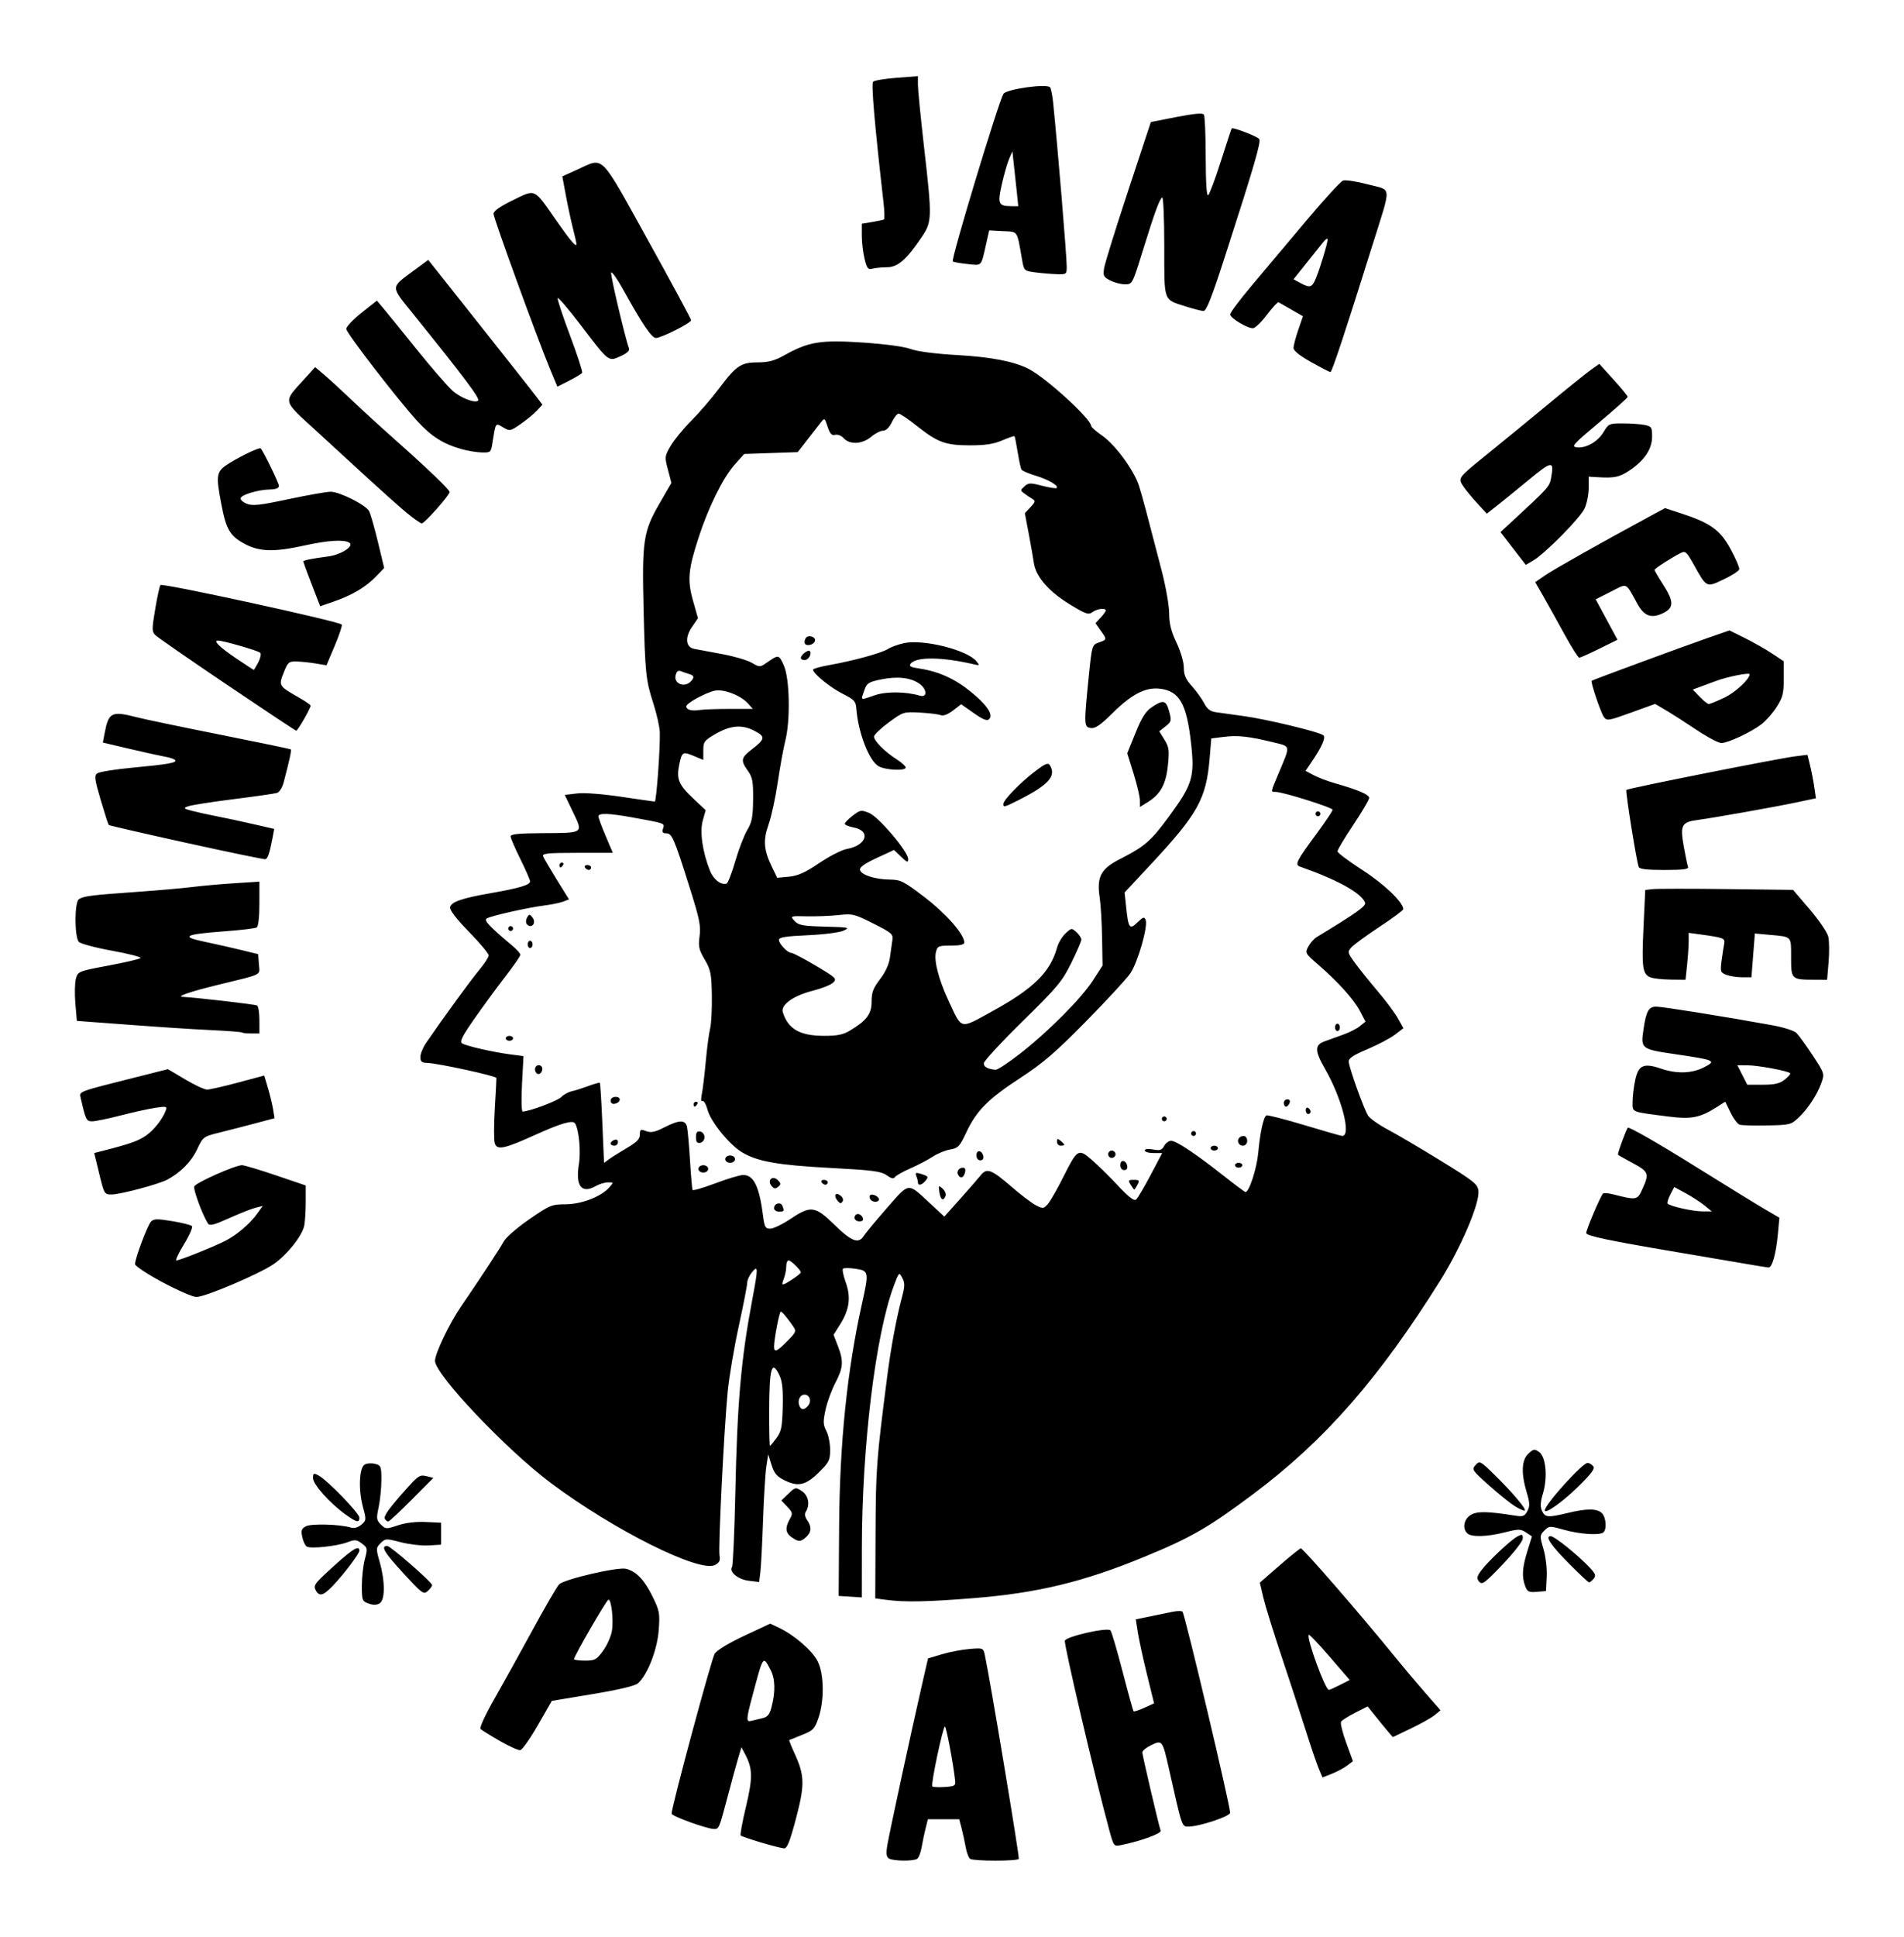 <?xml version="1.0" encoding="UTF-8" standalone="no"?>
<!-- Created with Inkscape (http://www.inkscape.org/) -->

<svg
   width="190.302mm"
   height="193.48mm"
   viewBox="0 0 190.302 193.48"
   version="1.1"
   id="svg5"
   xmlns="http://www.w3.org/2000/svg"
   xmlns:svg="http://www.w3.org/2000/svg">
  <defs
     id="defs2" />
  <g
     id="layer2"
     transform="translate(-9.223,-59.065)">
    <path
       style="display:inline;fill:#000000;stroke-width:0.244"
       d="m 98.07,244.722 c -0.252,-0.159 -0.296,-0.49 -0.17,-1.275 0.177,-1.108 2.373,-11.276 3.451,-15.981 l 0.625,-2.73 1.386,-0.416 c 0.762,-0.229 2.005,-0.466 2.762,-0.528 1.351,-0.11 1.379,-0.099 1.529,0.586 0.505,2.315 3.49,20.229 3.397,20.381 -0.146,0.237 -4.508,0.235 -4.864,-0.002 -0.148,-0.099 -0.347,-0.618 -0.441,-1.154 -0.095,-0.536 -0.279,-1.386 -0.41,-1.889 l -0.238,-0.914 h -1.566 -1.566 l -0.23,0.914 c -0.127,0.503 -0.305,1.353 -0.397,1.889 -0.092,0.536 -0.294,1.055 -0.45,1.154 -0.394,0.25 -2.405,0.225 -2.816,-0.036 z m 6.611,-7.822 c -0.182,-1.671 -0.88,-5.363 -1.013,-5.363 -0.202,0 -1.43,5.819 -1.263,5.986 0.072,0.072 0.628,0.098 1.237,0.058 1.019,-0.067 1.101,-0.12 1.04,-0.682 z m -19.39,6.225 c -1.048,-0.312 -1.964,-0.627 -2.036,-0.699 -0.072,-0.072 0.163,-1.363 0.523,-2.868 0.688,-2.878 0.677,-3.807 -0.06,-5.209 l -0.389,-0.74 -0.33,1.097 c -0.181,0.603 -0.66,2.35 -1.064,3.882 -0.828,3.141 -0.848,3.188 -1.343,3.188 -0.688,0 -4.243,-1.285 -4.243,-1.534 0,-0.685 3.991,-15.487 4.309,-15.984 0.219,-0.341 1.421,-1.068 2.958,-1.787 l 2.589,-1.212 0.861,0.407 c 1.561,0.738 3.38,2.319 3.897,3.387 0.627,1.296 0.656,3.893 0.062,5.626 -0.378,1.104 -0.526,1.258 -1.635,1.697 -0.67,0.266 -1.248,0.498 -1.283,0.516 -0.035,0.018 0.211,0.634 0.548,1.37 0.997,2.177 1.014,3.109 0.121,6.484 -0.605,2.287 -0.88,2.976 -1.184,2.963 -0.217,-0.009 -1.252,-0.272 -2.3,-0.584 z m 0.129,-12.421 c 0.51,-0.113 0.717,-0.355 0.904,-1.059 0.424,-1.597 0.386,-2.897 -0.111,-3.821 -0.743,-1.38 -0.687,-1.466 -1.821,2.783 -0.599,2.244 -0.605,2.508 -0.06,2.36 0.235,-0.064 0.724,-0.182 1.088,-0.263 z m 34.635,11.034 c -1.411,-5.208 -4.519,-18.468 -4.401,-18.777 0.166,-0.432 4.258,-1.353 4.559,-1.027 0.11,0.119 0.653,1.964 1.207,4.1 0.554,2.135 1.05,3.926 1.104,3.98 0.054,0.054 0.536,-0.103 1.072,-0.348 l 0.975,-0.445 -0.708,-2.877 c -0.389,-1.582 -0.801,-3.471 -0.915,-4.196 l -0.207,-1.319 1.363,-0.274 c 0.75,-0.151 1.775,-0.363 2.279,-0.471 0.504,-0.108 0.969,-0.111 1.034,-0.006 0.291,0.471 4.754,19.316 4.754,20.075 0,0.358 -3.082,1.38 -4.156,1.379 -0.677,-7.3e-4 -0.628,0.143 -1.947,-5.729 -0.652,-2.902 -0.675,-2.934 -1.781,-2.407 -0.49,0.234 -0.891,0.561 -0.891,0.728 0,0.274 1.602,7.117 1.833,7.827 0.09,0.278 -2.03,1.046 -3.949,1.43 -0.74,0.148 -0.74,0.148 -1.226,-1.643 z m 20.968,-6.009 c -0.208,-0.496 -0.811,-2.273 -1.341,-3.949 -0.53,-1.676 -1.615,-4.993 -2.411,-7.372 -0.796,-2.379 -1.6,-4.982 -1.788,-5.785 l -0.341,-1.46 1.967,-1.711 c 1.082,-0.941 2.04,-1.711 2.128,-1.711 0.243,0 6.053,6.697 9.543,10.998 0.72,0.887 2.009,2.416 2.865,3.396 l 1.556,1.783 -0.581,0.478 c -0.32,0.263 -1.393,0.866 -2.384,1.34 l -1.803,0.862 -0.513,-0.601 c -0.282,-0.331 -0.848,-1.021 -1.257,-1.535 l -0.744,-0.934 -1.249,0.633 c -0.687,0.348 -1.321,0.75 -1.409,0.892 -0.088,0.142 0.143,1.089 0.513,2.104 l 0.673,1.845 -0.591,0.446 c -0.325,0.246 -1.011,0.611 -1.523,0.813 l -0.932,0.366 z m 2.133,-8.344 0.97,-0.495 -1.992,-2.311 c -1.096,-1.271 -2.04,-2.263 -2.099,-2.205 -0.27,0.27 1.639,5.506 2.007,5.506 0.08,0 0.581,-0.223 1.115,-0.495 z m -83.994,5.586 c -0.939,-0.541 -1.801,-1.076 -1.917,-1.188 -0.116,-0.113 0.496,-1.439 1.369,-2.968 0.869,-1.52 2.593,-4.629 3.833,-6.908 1.239,-2.279 2.435,-4.335 2.656,-4.567 0.488,-0.512 5.871,-1.766 6.695,-1.559 1.004,0.252 1.827,1.106 2.624,2.726 0.727,1.478 0.768,1.697 0.636,3.439 -0.146,1.935 -1.117,4.414 -2.064,5.271 -0.285,0.258 -1.881,0.639 -4.53,1.08 l -4.089,0.681 -1.399,2.436 c -0.769,1.34 -1.558,2.459 -1.754,2.488 -0.195,0.029 -1.123,-0.39 -2.061,-0.931 z m 10.339,-9.001 c 0.392,-0.541 0.788,-1.428 0.879,-1.97 0.181,-1.072 -0.044,-3.14 -0.341,-3.14 -0.176,0 -3.442,5.642 -3.442,5.947 0,0.081 0.493,0.147 1.095,0.147 0.999,0 1.158,-0.086 1.808,-0.984 z m -23.442,-4.716 c -0.634,-0.231 -0.67,-0.327 -0.67,-1.778 0,-0.844 0.135,-2.037 0.299,-2.653 0.285,-1.067 0.272,-1.139 -0.294,-1.566 -0.528,-0.398 -0.689,-0.412 -1.457,-0.123 -1.061,0.398 -3.689,0.672 -4.063,0.423 -0.151,-0.1 -0.35,-0.531 -0.442,-0.957 -0.14,-0.647 -0.079,-0.823 0.374,-1.066 0.538,-0.288 3.417,-0.203 4.5,0.133 0.316,0.098 0.695,-0.008 1.026,-0.287 0.507,-0.428 0.512,-0.487 0.163,-1.784 -0.457,-1.696 -0.374,-3.88 0.162,-4.216 0.214,-0.134 0.68,-0.171 1.036,-0.082 0.609,0.153 0.647,0.247 0.647,1.608 0,0.795 -0.121,2.012 -0.27,2.705 -0.244,1.14 -0.224,1.305 0.218,1.747 0.472,0.472 0.528,0.474 1.71,0.082 0.771,-0.256 1.794,-0.379 2.768,-0.333 l 1.546,0.073 v 1.097 1.097 l -1.259,0.073 c -0.693,0.04 -1.944,-0.104 -2.78,-0.321 -1.471,-0.381 -1.537,-0.378 -2.008,0.093 -0.472,0.472 -0.474,0.531 -0.084,1.922 0.546,1.946 0.535,3.766 -0.024,4.101 -0.29,0.174 -0.641,0.178 -1.097,0.012 z m 51.741,-0.369 -1.097,-0.147 0.029,-6.582 c 0.029,-6.424 0.089,-7.233 1.168,-15.602 0.374,-2.902 0.917,-5.812 1.474,-7.9 0.293,-1.099 0.298,-1.419 0.031,-1.93 -0.317,-0.605 -0.327,-0.595 -0.853,0.809 -1.822,4.869 -3.179,16.014 -3.187,26.159 l -0.004,4.95 -1.158,-0.074 -1.158,-0.074 0.047,-7.007 c 0.055,-8.269 0.802,-15.539 2.279,-22.168 0.713,-3.203 0.695,-3.307 -0.63,-3.506 -0.61,-0.091 -1.179,-0.096 -1.265,-0.009 -0.086,0.086 0.039,0.7 0.277,1.364 0.535,1.487 0.372,2.713 -0.554,4.186 l -0.664,1.055 0.425,1.097 c 0.594,1.534 0.552,2.176 -0.238,3.683 -0.379,0.723 -0.824,1.938 -0.989,2.701 -0.257,1.185 -0.245,1.493 0.08,2.121 0.209,0.404 0.38,1.248 0.38,1.876 0,1.02 -0.112,1.253 -1.048,2.189 -1.344,1.344 -2.114,1.545 -3.446,0.898 -0.833,-0.405 -1.083,-0.691 -1.358,-1.558 l -0.338,-1.062 -0.185,1.219 c -0.102,0.67 -0.25,3.084 -0.329,5.363 -0.079,2.279 -0.199,4.599 -0.266,5.155 l -0.122,1.011 -1.025,-0.122 c -1.079,-0.129 -2.012,-0.888 -1.694,-1.377 0.1,-0.154 0.25,-3.461 0.333,-7.349 0.196,-9.112 0.568,-13.372 1.691,-19.331 0.607,-3.225 0.605,-3.518 -0.023,-2.764 -0.264,0.317 -0.479,0.79 -0.479,1.053 0,0.262 -0.379,2.209 -0.842,4.326 -0.463,2.117 -0.96,5.044 -1.104,6.504 -0.367,3.718 -0.963,15.69 -0.818,16.438 0.091,0.47 -0.017,0.692 -0.447,0.921 -1.527,0.812 -10.141,-3.488 -16.44,-8.207 -4.446,-3.331 -11.552,-10.827 -11.552,-12.186 0,-0.73 1.422,-3.704 2.583,-5.403 2.092,-3.06 3.919,-5.842 4.271,-6.5 0.22,-0.413 1.346,-1.395 2.56,-2.233 2.057,-1.421 2.24,-1.496 3.629,-1.503 1.605,-0.007 3.544,-0.752 4.365,-1.674 0.46,-0.518 0.459,-0.522 -0.122,-0.513 -0.322,0.005 -0.861,0.165 -1.196,0.357 -1.442,0.824 -2.067,0.019 -1.705,-2.2 0.207,-1.273 0.002,-3.42 -0.387,-4.049 -0.224,-0.362 -1.401,-0.022 -4.013,1.159 -3.085,1.395 -3.785,1.539 -4.012,0.822 -0.094,-0.298 -0.093,-1.844 0.002,-3.437 0.096,-1.593 0.169,-2.979 0.163,-3.08 -0.012,-0.205 -5.872,-1.48 -6.929,-1.508 -0.537,-0.014 -0.67,-0.132 -0.67,-0.593 0,-0.316 0.255,-0.947 0.566,-1.402 1.686,-2.46 4.508,-6.33 5.324,-7.302 0.514,-0.612 0.935,-1.263 0.935,-1.446 0,-0.183 -0.886,-1.242 -1.97,-2.352 -1.276,-1.307 -1.94,-2.172 -1.886,-2.454 0.102,-0.53 1.172,-0.902 4.031,-1.402 2.882,-0.504 3.97,-0.828 3.963,-1.178 -0.004,-0.161 -0.442,-1.17 -0.975,-2.241 -0.533,-1.071 -0.969,-2.086 -0.969,-2.255 0,-0.23 0.779,-0.312 3.108,-0.325 4.249,-0.023 4.154,0.04 3.134,-2.089 l -0.83,-1.733 1.225,-0.145 c 0.731,-0.087 2.515,0.048 4.424,0.333 1.76,0.263 3.265,0.479 3.345,0.48 0.164,0.002 0.558,-5.445 0.503,-6.941 -0.02,-0.533 -0.302,-1.795 -0.627,-2.803 -0.774,-2.398 -0.84,-3.028 -0.995,-9.512 -0.163,-6.793 -0.024,-7.719 1.568,-10.478 l 1.215,-2.105 -0.348,-1.319 c -0.338,-1.281 -0.33,-1.349 0.278,-2.387 0.344,-0.588 1.263,-1.705 2.041,-2.483 0.778,-0.778 2.036,-2.24 2.795,-3.249 1.726,-2.293 2.187,-2.6 3.902,-2.6 1.042,0 1.646,-0.164 2.629,-0.713 2.419,-1.351 3.616,-1.546 7.797,-1.269 2.252,0.149 4.151,0.405 4.815,0.648 0.682,0.249 2.436,0.478 4.632,0.604 3.451,0.198 5.695,0.633 7.185,1.395 1.707,0.873 6.223,4.995 6.223,5.682 0,0.117 0.49,0.55 1.089,0.962 1.326,0.912 3.221,3.503 3.709,5.07 0.35,1.125 0.726,2.532 2.254,8.43 0.412,1.59 0.749,3.509 0.749,4.266 1.4e-4,1.022 0.188,1.773 0.731,2.921 0.424,0.896 0.731,1.946 0.731,2.498 0,0.737 0.185,1.159 0.82,1.867 0.451,0.503 1,1.266 1.219,1.696 0.296,0.579 0.604,0.811 1.191,0.896 0.435,0.063 1.669,0.234 2.742,0.38 2.311,0.315 7.662,1.607 7.983,1.927 0.245,0.245 -0.152,1.138 -1.17,2.639 l -0.617,0.909 0.803,0.428 c 0.441,0.235 1.406,0.601 2.143,0.812 2.338,0.67 3.413,1.13 3.413,1.463 0,0.178 -0.713,1.39 -1.585,2.693 -0.872,1.303 -1.582,2.493 -1.579,2.643 0.003,0.15 1.115,0.986 2.472,1.858 2.178,1.4 4.104,3.239 4.104,3.921 0,0.107 -1.07,0.899 -2.377,1.761 -1.307,0.862 -2.57,1.783 -2.805,2.047 -0.413,0.463 -0.399,0.521 0.35,1.556 0.428,0.592 1.444,1.856 2.257,2.811 0.813,0.954 1.728,2.181 2.033,2.725 l 0.555,0.99 -0.843,0.643 c -0.463,0.354 -1.7,1.006 -2.748,1.449 -1.458,0.617 -1.898,0.914 -1.874,1.263 0.045,0.64 1.514,4.733 1.931,5.378 0.189,0.293 1.086,0.925 1.994,1.405 0.908,0.48 3.296,1.885 5.307,3.124 3.322,2.046 3.663,2.32 3.73,3.001 0.123,1.256 -1.754,5.653 -3.822,8.954 -6.131,9.788 -11.548,15.972 -18.653,21.294 -4.501,3.371 -6.248,4.377 -10.979,6.321 -6.068,2.493 -10.631,3.594 -17.019,4.104 -4.647,0.372 -6.872,0.414 -8.717,0.167 z M 86.823,202.729 c 0.493,-0.666 0.58,-1.096 0.632,-3.108 0.043,-1.682 -0.043,-2.556 -0.31,-3.127 -0.788,-1.687 -1.038,-0.81 -1.042,3.657 -0.002,1.844 0.031,3.352 0.073,3.352 0.042,0 0.333,-0.348 0.648,-0.773 z m 3.174,-3.246 c 0.37,-0.446 0.154,-1.1 -0.363,-1.1 -0.447,0 -0.721,0.576 -0.521,1.097 0.178,0.465 0.5,0.466 0.884,0.003 z m -2.082,-6.45 c 0.904,-0.926 0.925,-0.983 0.545,-1.524 -0.649,-0.925 -1.066,-1.415 -1.205,-1.415 -0.136,0 -0.669,2.782 -0.669,3.494 0,0.622 0.302,0.495 1.328,-0.555 z m 0.501,-6.168 c 0.466,-0.302 0.848,-0.61 0.85,-0.685 0.005,-0.236 -0.98,-1.204 -1.225,-1.204 -0.129,0 -0.234,0.267 -0.234,0.594 0,0.326 -0.107,0.875 -0.238,1.219 -0.29,0.764 -0.222,0.77 0.848,0.077 z m 7.144,-4.342 c 0.173,-0.276 1.212,-1.528 2.311,-2.781 2.278,-2.599 2.034,-2.571 4.285,-0.487 l 1.451,1.344 1.586,-1.773 c 0.872,-0.975 1.794,-2.034 2.049,-2.352 0.617,-0.773 1.06,-0.604 3.136,1.192 0.926,0.801 2.013,1.62 2.415,1.82 0.686,0.341 0.759,0.329 1.186,-0.181 0.25,-0.299 0.926,-1.483 1.502,-2.63 1.434,-2.854 1.519,-2.905 2.875,-1.732 0.607,0.525 1.784,1.683 2.616,2.572 1.064,1.138 1.598,1.547 1.799,1.381 0.157,-0.13 0.808,-1.229 1.448,-2.441 l 1.162,-2.205 h -0.87 c -0.478,0 -0.87,-0.115 -0.87,-0.255 0,-0.158 0.316,-0.195 0.832,-0.099 0.687,0.129 0.88,0.067 1.106,-0.355 0.15,-0.281 0.463,-0.511 0.695,-0.511 0.518,0 2.417,1.262 5.206,3.458 1.16,0.914 2.163,1.661 2.228,1.661 0.366,0 1.132,-2.359 1.273,-3.918 0.182,-2.01 0.518,-3.555 0.812,-3.738 0.106,-0.066 1.812,0.368 3.79,0.965 1.978,0.596 3.686,1.084 3.796,1.084 0.928,0 -0.037,-3.761 -1.714,-6.682 -1.058,-1.843 -1.065,-2.394 -0.037,-2.773 0.364,-0.134 1.182,-0.428 1.816,-0.654 0.635,-0.226 1.403,-0.614 1.706,-0.864 l 0.552,-0.453 -0.554,-1.052 c -0.62,-1.176 -2.193,-2.921 -4.184,-4.642 -1.295,-1.119 -1.318,-1.161 -0.977,-1.797 0.192,-0.358 0.569,-0.785 0.838,-0.948 3.964,-2.399 4.962,-3.11 4.834,-3.442 -0.369,-0.962 -2.755,-2.283 -6.488,-3.592 -0.562,-0.197 -0.379,-0.561 1.688,-3.358 0.854,-1.155 1.553,-2.203 1.553,-2.328 0,-0.228 -4.983,-1.788 -5.71,-1.788 -0.489,0 -0.506,0.096 0.319,-1.864 1.199,-2.849 1.232,-2.653 -0.514,-3.08 -2.448,-0.599 -3.562,-0.724 -4.932,-0.553 l -1.284,0.16 -0.163,1.953 c -0.342,4.096 -1.167,5.578 -5.97,10.722 l -2.531,2.71 0.146,1.394 c 0.23,2.204 0.341,2.36 1.137,1.598 0.576,-0.552 0.689,-0.584 0.821,-0.239 0.248,0.647 -0.792,4.252 -1.539,5.336 -0.378,0.548 -2.373,2.709 -4.434,4.802 -3.051,3.099 -4.268,4.145 -6.557,5.64 -3.227,2.107 -4.385,3.275 -5.403,5.449 -0.658,1.405 -0.805,1.56 -1.618,1.702 -0.492,0.086 -1.279,0.41 -1.748,0.721 -0.469,0.311 -1.47,0.836 -2.224,1.165 -0.754,0.33 -1.447,0.723 -1.541,0.875 -0.119,0.192 -0.369,0.134 -0.826,-0.192 -0.56,-0.399 -1.39,-0.506 -5.651,-0.732 -5.218,-0.277 -7.283,-0.643 -8.808,-1.564 -1.275,-0.769 -3.116,-3.04 -3.44,-4.239 -0.151,-0.562 -0.381,-0.956 -0.51,-0.876 -0.146,0.09 -0.169,-0.171 -0.063,-0.685 0.095,-0.457 0.272,-1.927 0.394,-3.268 0.122,-1.341 0.319,-2.824 0.437,-3.296 0.118,-0.472 0.196,-1.957 0.172,-3.299 -0.038,-2.183 -0.114,-2.562 -0.716,-3.59 -0.583,-0.994 -0.651,-1.31 -0.51,-2.337 0.139,-1.011 -0.007,-1.729 -0.981,-4.815 -1.572,-4.979 -1.777,-5.455 -2.348,-5.455 -0.364,0 -0.441,-0.114 -0.325,-0.479 0.17,-0.537 0.255,-0.506 -3.011,-1.1 -2.392,-0.435 -3.447,-0.47 -3.447,-0.114 0,0.141 0.324,1.019 0.72,1.95 l 0.72,1.693 h -3.55 c -2.959,0 -3.528,0.057 -3.418,0.345 0.073,0.19 0.685,1.235 1.36,2.324 l 1.228,1.98 -0.593,0.226 c -0.326,0.124 -1.173,0.297 -1.883,0.385 -1.585,0.196 -5.246,1.018 -5.721,1.284 -0.347,0.194 0.158,0.739 2.563,2.759 0.424,0.357 0.772,0.753 0.772,0.882 0,0.128 -0.67,1.098 -1.489,2.155 -0.819,1.057 -2.206,2.947 -3.083,4.201 -1.253,1.793 -1.521,2.325 -1.253,2.492 0.428,0.267 3.094,0.876 4.824,1.102 l 1.315,0.172 -0.148,2.767 c -0.082,1.522 -0.054,2.767 0.061,2.767 0.648,0 3.493,-1.062 3.856,-1.439 0.235,-0.244 0.701,-0.505 1.037,-0.58 0.335,-0.074 1.09,-0.313 1.677,-0.53 0.587,-0.217 1.104,-0.359 1.148,-0.314 0.045,0.045 0.157,1.861 0.25,4.037 l 0.169,3.955 0.511,-0.372 c 0.281,-0.205 1.087,-0.711 1.791,-1.125 0.975,-0.573 1.28,-0.891 1.28,-1.333 0,-0.521 0.063,-0.556 0.621,-0.344 0.493,0.187 0.868,0.111 1.82,-0.372 1.5,-0.76 2.098,-0.776 2.268,-0.059 0.072,0.302 0.207,1.81 0.3,3.352 0.093,1.542 0.21,2.874 0.26,2.96 0.049,0.086 1.079,-0.215 2.288,-0.67 1.209,-0.455 2.454,-0.827 2.767,-0.827 1.058,0 1.611,1.134 1.989,4.083 0.144,1.124 0.232,1.28 0.723,1.28 0.307,0 1.216,-0.439 2.019,-0.975 2.039,-1.362 2.455,-1.305 4.412,0.605 1.701,1.66 2.393,1.918 2.912,1.087 z m -0.928,-1.814 c 0,-0.201 0.153,-0.366 0.34,-0.366 0.187,0 0.403,0.165 0.48,0.366 0.095,0.249 -0.013,0.366 -0.34,0.366 -0.264,0 -0.48,-0.164 -0.48,-0.366 z m -8.045,-0.949 c 0,-0.487 0.664,-0.674 0.833,-0.235 0.208,0.542 0.189,0.574 -0.345,0.574 -0.268,0 -0.488,-0.153 -0.488,-0.34 z m 6.354,-0.738 c -0.429,-0.517 -0.232,-0.908 0.271,-0.537 0.24,0.177 0.332,0.426 0.222,0.604 -0.144,0.233 -0.257,0.217 -0.493,-0.067 z m 3.265,-0.158 c -0.088,-0.143 -0.1,-0.321 -0.025,-0.396 0.201,-0.201 0.888,0.113 0.888,0.404 0,0.331 -0.657,0.324 -0.863,-0.008 z m 6.906,-0.715 c -0.1,-0.684 -0.08,-0.706 0.322,-0.343 0.236,0.213 0.37,0.542 0.297,0.731 -0.218,0.568 -0.505,0.388 -0.619,-0.388 z m -16.775,-0.617 c -0.472,-0.569 0.106,-1.094 0.629,-0.571 0.323,0.323 0.328,0.416 0.031,0.663 -0.27,0.224 -0.415,0.204 -0.66,-0.092 z m 35.897,-0.115 c -0.275,-0.44 -0.243,-0.488 0.316,-0.488 0.545,0 0.588,0.059 0.359,0.488 -0.144,0.268 -0.286,0.488 -0.316,0.488 -0.03,0 -0.192,-0.219 -0.359,-0.488 z m -30.894,-0.244 c -0.083,-0.134 0.02,-0.244 0.229,-0.244 0.209,0 0.38,0.11 0.38,0.244 0,0.134 -0.103,0.244 -0.229,0.244 -0.126,0 -0.297,-0.11 -0.38,-0.244 z m 9.629,0.02 c 0,-0.123 -0.071,-0.41 -0.159,-0.638 -0.132,-0.344 -0.06,-0.383 0.427,-0.233 0.791,0.244 0.824,0.295 0.468,0.723 -0.343,0.413 -0.736,0.492 -0.736,0.148 z m 4.022,-0.751 c -0.2,-0.323 0.068,-0.731 0.479,-0.731 0.208,0 0.282,0.178 0.201,0.488 -0.138,0.527 -0.439,0.634 -0.68,0.244 z m -25.962,-0.609 c 0,-0.203 0.217,-0.366 0.488,-0.366 0.271,0 0.488,0.163 0.488,0.366 0,0.203 -0.217,0.366 -0.488,0.366 -0.271,0 -0.488,-0.163 -0.488,-0.366 z m 42.173,-0.386 c 0,-0.594 0.57,-0.51 0.688,0.101 0.047,0.241 -0.078,0.406 -0.305,0.406 -0.226,0 -0.384,-0.208 -0.384,-0.508 z m 11.457,0.02 c 0,-0.134 0.165,-0.244 0.366,-0.244 0.201,0 0.366,0.11 0.366,0.244 0,0.134 -0.165,0.244 -0.366,0.244 -0.201,0 -0.366,-0.11 -0.366,-0.244 z m -50.949,-0.609 c 0,-0.203 0.217,-0.366 0.488,-0.366 0.271,0 0.488,0.163 0.488,0.366 0,0.203 -0.217,0.366 -0.488,0.366 -0.271,0 -0.488,-0.163 -0.488,-0.366 z m 25.109,-0.386 c 0,-0.594 0.57,-0.51 0.688,0.101 0.047,0.241 -0.078,0.406 -0.305,0.406 -0.226,0 -0.384,-0.208 -0.384,-0.508 z m 13.164,-0.102 c 0,-0.201 0.165,-0.366 0.366,-0.366 0.201,0 0.366,0.165 0.366,0.366 0,0.201 -0.165,0.366 -0.366,0.366 -0.201,0 -0.366,-0.165 -0.366,-0.366 z m 10.239,-0.609 c 0,-0.134 0.165,-0.244 0.366,-0.244 0.201,0 0.366,0.11 0.366,0.244 0,0.134 -0.165,0.244 -0.366,0.244 -0.201,0 -0.366,-0.11 -0.366,-0.244 z m -59.968,-0.461 c 0,-0.12 0.165,-0.281 0.366,-0.358 0.223,-0.086 0.366,-4.9e-4 0.366,0.218 0,0.197 -0.165,0.358 -0.366,0.358 -0.201,0 -0.366,-0.098 -0.366,-0.218 z m 44.611,-0.178 c 0,-0.324 0.066,-0.341 0.366,-0.092 0.201,0.167 0.366,0.345 0.366,0.396 0,0.051 -0.165,0.092 -0.366,0.092 -0.201,0 -0.366,-0.178 -0.366,-0.396 z m 18.161,0.152 c -0.204,-0.33 0.071,-0.731 0.502,-0.731 0.193,0 0.351,0.219 0.351,0.488 0,0.505 -0.588,0.673 -0.853,0.244 z m -54.24,-0.609 c 0,-0.483 0.107,-0.625 0.427,-0.563 0.235,0.045 0.427,0.299 0.427,0.563 0,0.264 -0.192,0.518 -0.427,0.563 -0.32,0.061 -0.427,-0.08 -0.427,-0.563 z m 49.486,-0.366 c 0,-0.134 0.11,-0.244 0.244,-0.244 0.134,0 0.244,0.11 0.244,0.244 0,0.134 -0.11,0.244 -0.244,0.244 -0.134,0 -0.244,-0.11 -0.244,-0.244 z m -2.925,-1.463 c 0,-0.134 0.11,-0.244 0.244,-0.244 0.134,0 0.244,0.11 0.244,0.244 0,0.134 -0.11,0.244 -0.244,0.244 -0.134,0 -0.244,-0.11 -0.244,-0.244 z m 14.383,-0.868 c 0,-0.209 0.11,-0.312 0.244,-0.229 0.134,0.083 0.244,0.254 0.244,0.38 0,0.126 -0.11,0.229 -0.244,0.229 -0.134,0 -0.244,-0.171 -0.244,-0.38 z m -61.187,-0.595 c 0,-0.134 0.116,-0.244 0.258,-0.244 0.142,0 0.19,0.11 0.108,0.244 -0.083,0.134 -0.199,0.244 -0.258,0.244 -0.059,0 -0.107,-0.11 -0.107,-0.244 z m 58.993,-0.122 c 0,-0.201 0.161,-0.366 0.358,-0.366 0.218,0 0.303,0.143 0.218,0.366 -0.077,0.201 -0.238,0.366 -0.358,0.366 -0.12,0 -0.218,-0.165 -0.218,-0.366 z m -67.282,-0.226 c 0,-0.226 0.208,-0.384 0.508,-0.384 0.594,0 0.51,0.57 -0.101,0.688 -0.241,0.047 -0.406,-0.078 -0.406,-0.305 z m -7.401,-2.747 c -0.291,-0.291 -0.157,-0.806 0.21,-0.806 0.201,0 0.366,0.158 0.366,0.351 0,0.407 -0.348,0.682 -0.575,0.455 z m -3.081,-3.487 c 0,-0.134 0.165,-0.244 0.366,-0.244 0.201,0 0.366,0.11 0.366,0.244 0,0.134 -0.165,0.244 -0.366,0.244 -0.201,0 -0.366,-0.11 -0.366,-0.244 z m 82.883,-1.097 c 0,-0.201 0.11,-0.366 0.244,-0.366 0.134,0 0.244,0.165 0.244,0.366 0,0.201 -0.11,0.366 -0.244,0.366 -0.134,0 -0.244,-0.165 -0.244,-0.366 z m -80.689,-8.288 c 0,-0.201 0.11,-0.366 0.244,-0.366 0.134,0 0.244,0.165 0.244,0.366 0,0.201 -0.11,0.366 -0.244,0.366 -0.134,0 -0.244,-0.165 -0.244,-0.366 z m -1.95,-1.585 c 0,-0.134 0.11,-0.244 0.244,-0.244 0.134,0 0.244,0.11 0.244,0.244 0,0.134 -0.11,0.244 -0.244,0.244 -0.134,0 -0.244,-0.11 -0.244,-0.244 z m 1.829,-0.486 c -0.082,-0.133 -0.053,-0.414 0.065,-0.625 0.191,-0.342 0.247,-0.343 0.522,-0.013 0.308,0.372 0.18,0.879 -0.222,0.879 -0.118,0 -0.282,-0.109 -0.364,-0.242 z m 5.849,-5.609 c -0.083,-0.134 0.02,-0.244 0.229,-0.244 0.209,0 0.38,0.11 0.38,0.244 0,0.134 -0.103,0.244 -0.229,0.244 -0.126,0 -0.297,-0.11 -0.38,-0.244 z m -2.56,-0.244 c 0,-0.134 0.116,-0.244 0.258,-0.244 0.142,0 0.19,0.11 0.108,0.244 -0.083,0.134 -0.199,0.244 -0.258,0.244 -0.059,0 -0.108,-0.11 -0.108,-0.244 z m 75.57,-5.119 c 0,-0.134 0.11,-0.244 0.244,-0.244 0.134,0 0.244,0.11 0.244,0.244 0,0.134 -0.11,0.244 -0.244,0.244 -0.134,0 -0.244,-0.11 -0.244,-0.244 z m -29.532,23.96 c 2.812,-2.184 6.11,-5.497 7.29,-7.322 l 0.959,-1.483 -0.047,-2.763 c -0.026,-1.52 -0.132,-3.324 -0.236,-4.009 -0.317,-2.088 0.099,-2.881 2.025,-3.864 2.499,-1.275 3.08,-1.78 4.914,-4.275 2.33,-3.17 2.563,-3.941 2.194,-7.261 -0.439,-3.959 -1.158,-5.236 -3.08,-5.478 -1.449,-0.183 -2.836,0.522 -4.748,2.412 -1.234,1.22 -1.749,1.575 -2.194,1.512 -0.688,-0.097 -0.696,-0.303 -0.204,-5.168 0.314,-3.109 0.323,-3.138 1.006,-3.376 0.825,-0.288 0.825,-0.291 0.174,-1.207 l -0.515,-0.724 0.515,-0.549 c 0.283,-0.302 0.515,-0.624 0.515,-0.716 0,-0.288 -0.861,-0.182 -1.333,0.163 -0.399,0.292 -0.666,0.199 -2.294,-0.798 -2.078,-1.273 -3.357,-2.75 -3.555,-4.108 -0.073,-0.5 -0.306,-1.824 -0.517,-2.943 l -0.385,-2.035 0.567,-0.603 c 0.479,-0.51 0.511,-0.636 0.203,-0.813 -0.2,-0.115 -0.563,-0.358 -0.807,-0.539 -0.428,-0.319 -0.428,-0.343 0,-0.729 0.398,-0.359 0.577,-0.364 1.766,-0.055 0.728,0.189 1.378,0.289 1.445,0.222 0.23,-0.23 -0.818,-0.845 -2.093,-1.228 -0.701,-0.211 -1.338,-0.485 -1.415,-0.609 -0.077,-0.124 -0.25,-0.91 -0.384,-1.745 -0.135,-0.836 -0.278,-1.552 -0.318,-1.593 -0.04,-0.04 -0.592,0.149 -1.225,0.42 -0.854,0.366 -1.685,0.494 -3.211,0.494 -2.46,0 -3.244,-0.287 -5.331,-1.947 -0.845,-0.672 -1.659,-1.222 -1.81,-1.222 -0.151,0 -0.457,0.384 -0.681,0.853 -0.256,0.538 -0.58,0.853 -0.875,0.853 -0.257,0 -0.794,0.274 -1.192,0.609 -0.881,0.742 -2.137,0.81 -2.735,0.148 -0.235,-0.26 -0.613,-0.41 -0.865,-0.344 -0.344,0.09 -0.518,-0.096 -0.751,-0.803 -0.299,-0.905 -0.311,-0.912 -0.696,-0.415 -0.216,0.278 -0.82,1.055 -1.343,1.726 l -0.95,1.221 -2.678,0.092 -2.678,0.092 -0.961,1.083 c -1.161,1.308 -2.594,4.205 -3.586,7.25 -1.05,3.223 -1.143,4.276 -0.558,6.343 l 0.489,1.728 -0.607,0.893 c -0.716,1.054 -0.614,2.006 0.233,2.174 0.3,0.059 1.532,0.289 2.739,0.51 1.207,0.221 2.559,0.614 3.005,0.874 0.791,0.46 0.828,0.46 1.463,0.021 1.241,-0.858 1.247,-0.857 1.747,0.245 0.589,1.298 0.672,5.467 0.151,7.523 -0.186,0.732 -0.525,2.593 -0.753,4.134 -0.228,1.542 -0.639,3.436 -0.912,4.209 -0.568,1.605 -0.495,2.565 0.32,4.249 l 0.535,1.105 1.177,-0.113 c 0.903,-0.087 1.606,-0.403 3.021,-1.359 1.014,-0.685 2.252,-1.319 2.749,-1.407 2.001,-0.357 2.454,-1.821 0.668,-2.156 -0.473,-0.089 -0.86,-0.253 -0.86,-0.365 0,-0.112 0.359,-0.478 0.798,-0.813 0.753,-0.574 0.846,-0.589 1.645,-0.261 0.954,0.392 3.894,3.866 3.894,4.601 0,0.379 -0.107,0.344 -0.708,-0.232 l -0.708,-0.678 -1.738,0.805 c -1.187,0.55 -1.715,0.924 -1.666,1.181 0.096,0.5 1.488,0.955 2.973,0.972 1.106,0.013 1.381,0.152 3.506,1.777 2.141,1.637 3.948,3.702 3.948,4.511 0,0.211 -0.422,0.308 -1.336,0.308 -1.243,0 -1.347,0.045 -1.499,0.648 -0.214,0.854 0.27,2.729 1.251,4.837 1.38,2.966 1.077,2.891 4.373,1.08 4.145,-2.277 5.806,-3.913 6.49,-6.389 0.125,-0.452 0.5,-1.078 0.834,-1.392 0.59,-0.554 0.622,-0.558 1.097,-0.127 0.27,0.244 0.49,0.578 0.49,0.743 0,0.165 -0.454,1.217 -1.009,2.339 -0.913,1.844 -1.379,2.403 -4.875,5.833 -2.126,2.086 -3.866,3.971 -3.866,4.187 0,0.366 0.386,0.577 1.184,0.645 0.182,0.016 1.279,-0.708 2.438,-1.608 z m -1.671,-24.934 c 0,-0.391 1.605,-2.057 3.072,-3.189 1.096,-0.845 1.397,-0.978 1.576,-0.696 0.682,1.077 -0.117,1.971 -3.115,3.485 -1.419,0.716 -1.532,0.746 -1.532,0.399 z m 13.651,-0.368 c 0,-0.362 -0.284,-1.569 -0.631,-2.681 l -0.631,-2.022 0.823,-2.033 c 0.63,-1.556 1.015,-2.162 1.642,-2.584 1.14,-0.768 1.42,-0.697 1.726,0.439 0.249,0.927 0.226,1.022 -0.362,1.485 l -0.629,0.495 0.518,0.838 c 0.453,0.733 0.496,1.05 0.347,2.538 -0.191,1.903 -0.736,2.905 -2.01,3.694 l -0.792,0.49 z m -26.11,-3.411 c -0.944,-0.513 -2.044,-3.347 -2.225,-5.729 -0.058,-0.767 -0.199,-0.921 -1.393,-1.523 -1.235,-0.622 -2.938,-2.012 -2.938,-2.398 0,-0.093 0.74,-0.3 1.645,-0.461 2.391,-0.425 5.221,-1.201 5.835,-1.601 0.293,-0.191 1.006,-0.452 1.585,-0.58 1.934,-0.429 6.329,0.665 7.268,1.81 0.339,0.414 0.322,0.435 -0.244,0.303 -3.163,-0.743 -5.744,-0.776 -6.32,-0.082 -0.222,0.268 -0.054,0.364 0.88,0.504 1.878,0.282 3.517,1.018 5.074,2.28 1.653,1.339 2.323,2.326 1.88,2.769 -0.21,0.21 -0.592,0.06 -1.539,-0.602 l -1.259,-0.882 -0.819,0.624 c -0.528,0.403 -0.971,0.566 -1.248,0.459 -0.236,-0.091 -1.169,-0.204 -2.073,-0.252 -1.616,-0.085 -1.67,-0.068 -3.108,0.991 -0.805,0.593 -1.464,1.227 -1.464,1.41 0,0.43 1.09,1.524 2.255,2.263 0.503,0.319 0.914,0.689 0.914,0.821 0,0.362 -1.981,0.271 -2.708,-0.124 z m -0.357,-7.101 c 1.136,-0.387 3.06,-0.366 4.467,0.049 0.804,0.237 0.733,-0.693 -0.095,-1.236 -0.89,-0.583 -2.194,-0.713 -3.804,-0.379 -1.201,0.249 -1.397,0.374 -1.628,1.038 -0.387,1.11 -0.492,1.057 1.06,0.528 z m -7.417,-3.717 c 0,-0.307 0.716,-0.858 0.889,-0.685 0.25,0.25 -0.123,0.898 -0.516,0.898 -0.205,0 -0.373,-0.096 -0.373,-0.214 z m 0.404,-1.43 c -0.071,-0.114 -0.037,-0.356 0.075,-0.537 0.247,-0.4 1.067,-0.142 0.923,0.291 -0.122,0.366 -0.817,0.537 -0.997,0.245 z m 4.471,38.672 c 1.709,-1.024 2.194,-1.668 2.194,-2.91 0,-0.924 0.16,-1.347 0.847,-2.247 0.544,-0.712 0.897,-1.488 0.987,-2.168 0.077,-0.583 0.186,-1.356 0.242,-1.719 0.095,-0.611 -0.046,-0.734 -1.901,-1.667 -1.889,-0.95 -2.086,-0.998 -3.465,-0.846 -0.804,0.089 -2.228,0.145 -3.163,0.125 -1.697,-0.037 -1.699,-0.036 -1.249,0.461 0.391,0.432 0.794,0.507 3.041,0.567 2.41,0.064 2.539,0.092 1.859,0.402 -0.414,0.188 -1.973,0.388 -3.596,0.46 -2.193,0.098 -2.864,0.205 -2.864,0.46 0,0.404 0.867,1.307 1.255,1.307 0.154,0 1.249,0.575 2.433,1.278 2.027,1.203 2.129,1.302 1.732,1.685 -0.232,0.224 -1.129,0.585 -1.993,0.802 -1.985,0.499 -3.273,1.418 -3.036,2.168 0.53,1.678 1.698,2.344 4.119,2.35 1.305,0.004 1.907,-0.116 2.56,-0.507 z M 82.71,145.1 c 0.348,-1.196 0.888,-2.6 1.2,-3.119 0.47,-0.783 0.569,-1.302 0.585,-3.047 0.017,-1.809 -0.057,-2.211 -0.529,-2.872 -0.738,-1.035 -0.686,-1.302 0.424,-2.156 1.335,-1.028 1.36,-1.261 0.197,-1.854 -1.252,-0.638 -2.383,-0.527 -3.944,0.387 -1.029,0.603 -1.126,0.74 -1.126,1.599 v 0.939 l -0.845,-0.353 c -1.215,-0.508 -1.284,-0.473 -1.552,0.783 -0.315,1.477 -0.085,2.037 1.418,3.45 l 1.215,1.142 -0.289,1.033 c -0.316,1.129 -0.028,3.142 0.715,5 0.355,0.888 1.077,1.457 1.654,1.306 0.134,-0.035 0.529,-1.042 0.877,-2.239 z m -0.565,-15.217 h 2.323 l -0.464,-0.523 c -0.734,-0.827 -2.434,-1.487 -3.341,-1.298 -0.91,0.19 -2.852,1.257 -2.852,1.567 0,0.335 0.546,0.487 1.31,0.365 0.385,-0.061 1.746,-0.112 3.024,-0.112 z m -3.896,-2.73 c 0.403,-0.403 0.367,-0.604 -0.134,-0.748 -0.235,-0.067 -0.604,-0.196 -0.821,-0.286 -0.28,-0.116 -0.437,-0.003 -0.539,0.39 -0.219,0.837 0.844,1.295 1.495,0.644 z m -37.484,90.749 c -0.213,-0.398 -0.073,-0.639 0.906,-1.552 2.63,-2.456 3.474,-3.035 3.474,-2.383 0,0.301 -1.552,2.355 -2.638,3.492 -0.982,1.028 -1.374,1.128 -1.741,0.443 z m 8.799,-1.651 c -1.94,-2.102 -2.327,-2.753 -1.637,-2.753 0.31,0 4.313,3.478 4.475,3.889 0.037,0.093 -0.142,0.358 -0.397,0.589 -0.446,0.404 -0.539,0.338 -2.441,-1.724 z m 112.103,1.268 c -0.356,-0.937 -0.3,-1.845 0.216,-3.503 l 0.459,-1.475 -0.597,-0.391 c -0.545,-0.357 -0.729,-0.358 -2.12,-0.009 -1.817,0.456 -3.356,0.492 -3.759,0.089 -0.494,-0.494 -0.336,-1.374 0.326,-1.808 0.618,-0.405 1.682,-0.394 4.432,0.045 0.821,0.131 0.977,0.076 1.255,-0.444 0.266,-0.497 0.255,-0.806 -0.069,-1.895 -0.567,-1.91 -0.508,-3.207 0.174,-3.848 0.504,-0.474 0.611,-0.491 1.065,-0.173 0.682,0.478 0.876,2.505 0.395,4.124 -0.265,0.893 -0.29,1.347 -0.097,1.771 0.3,0.659 0.591,0.681 2.586,0.199 1.9,-0.459 2.921,-0.452 3.395,0.022 0.44,0.44 0.513,1.702 0.113,1.949 -0.459,0.284 -2.37,0.143 -3.906,-0.288 -1.426,-0.4 -1.479,-0.398 -1.953,0.077 -0.471,0.471 -0.474,0.535 -0.092,1.849 0.226,0.778 0.364,1.969 0.322,2.779 l -0.074,1.418 -0.915,0.076 c -0.795,0.066 -0.946,-0.007 -1.158,-0.564 z m -4.598,-0.447 c -0.271,-0.327 -0.246,-0.495 0.162,-1.068 0.626,-0.879 2.952,-3.078 3.651,-3.452 0.476,-0.255 0.542,-0.231 0.542,0.195 0,0.275 -0.874,1.401 -2.016,2.599 -1.779,1.865 -2.054,2.068 -2.339,1.726 z m 9.077,-1.704 c -1.918,-1.93 -2.542,-2.846 -1.94,-2.846 0.384,0 2.716,1.872 3.898,3.13 0.592,0.63 0.657,0.814 0.397,1.127 -0.171,0.206 -0.38,0.366 -0.464,0.356 -0.084,-0.01 -0.935,-0.806 -1.891,-1.767 z m -77.8,-2.738 c -0.619,-0.434 -0.671,-0.942 -0.184,-1.814 0.31,-0.556 0.288,-0.664 -0.253,-1.233 l -0.593,-0.624 0.708,-0.678 c 0.689,-0.66 0.725,-0.667 1.342,-0.262 0.657,0.431 0.841,1.361 0.405,2.051 -0.145,0.228 -0.101,0.523 0.126,0.847 0.468,0.669 0.437,1.206 -0.098,1.69 -0.552,0.5 -0.766,0.503 -1.45,0.024 z m -44.605,-2.287 c -1.578,-1.143 -3.229,-2.991 -3.229,-3.615 0,-0.506 0.054,-0.533 0.548,-0.271 0.868,0.46 4.083,3.774 4.083,4.209 0,0.557 -0.276,0.493 -1.403,-0.323 z m 3.956,0.462 c -0.17,-0.275 0.404,-1.071 2.259,-3.136 1.064,-1.184 1.256,-1.301 1.884,-1.143 l 0.699,0.176 -2.169,2.179 c -1.193,1.198 -2.247,2.179 -2.342,2.179 -0.095,0 -0.244,-0.114 -0.331,-0.254 z m 112.985,-1.247 c -0.463,-0.28 -1.642,-1.222 -2.619,-2.094 -1.711,-1.527 -1.762,-1.603 -1.356,-2.051 0.409,-0.452 0.465,-0.423 1.979,1.067 1.715,1.687 3.098,3.327 2.94,3.485 -0.056,0.056 -0.48,-0.127 -0.944,-0.407 z m 2.937,0.387 c 0,-0.57 3.76,-4.737 4.275,-4.737 0.163,0 0.416,0.144 0.562,0.319 0.204,0.246 -0.141,0.718 -1.494,2.047 -1.555,1.527 -3.343,2.795 -3.343,2.37 z M 25.46,187.155 c -1.508,-0.808 -2.742,-1.622 -2.742,-1.809 0,-0.566 1.245,-3.879 1.595,-4.247 0.274,-0.287 0.617,-0.295 2.109,-0.049 0.98,0.162 1.871,0.384 1.981,0.494 0.11,0.11 -0.245,0.927 -0.79,1.816 -0.544,0.889 -0.884,1.616 -0.755,1.616 0.321,0 3.729,-1.363 4.894,-1.958 1.14,-0.582 2.483,-1.731 3.201,-2.74 l 0.527,-0.74 -0.714,0.176 c -0.392,0.097 -1.577,0.565 -2.633,1.039 -1.544,0.694 -1.96,0.798 -2.128,0.531 -0.558,-0.885 -1.485,-3.393 -1.367,-3.699 0.14,-0.364 4.079,-2.116 4.768,-2.121 0.221,-0.002 1.746,0.454 3.388,1.011 l 2.986,1.014 v 1.64 c 0,0.902 -0.066,1.967 -0.146,2.368 -0.205,1.026 -1.72,2.929 -3.066,3.853 -1.439,0.987 -6.842,3.283 -7.712,3.277 -0.36,-0.003 -1.889,-0.666 -3.397,-1.474 z m 158.392,-1.814 c -1.006,-0.174 -4.187,-0.715 -7.069,-1.201 -6.729,-1.135 -9.02,-1.617 -9.02,-1.897 0,-0.353 1.486,-3.834 1.691,-3.96 0.101,-0.062 0.557,-0.018 1.013,0.097 2.352,0.596 2.4,0.587 2.91,-0.537 0.703,-1.548 0.631,-1.737 -0.983,-2.598 -0.804,-0.429 -1.463,-0.808 -1.463,-0.844 0,-0.248 0.834,-2.509 0.989,-2.68 0.106,-0.117 2.916,1.483 6.245,3.556 3.328,2.073 6.694,4.144 7.478,4.601 l 1.426,0.832 -0.146,1.585 c -0.187,2.028 -0.577,3.42 -0.951,3.388 -0.161,-0.014 -1.116,-0.168 -2.122,-0.342 z m -4.257,-5.848 c -0.397,-0.324 -1.242,-0.873 -1.878,-1.219 l -1.156,-0.629 -0.395,0.763 c -0.217,0.42 -0.334,0.824 -0.259,0.899 0.267,0.267 2.476,0.761 3.435,0.769 l 0.975,0.007 -0.722,-0.59 z m -160.452,-3.17 -0.505,-2.072 1.003,-0.257 c 2.537,-0.65 3.399,-0.955 4.145,-1.466 0.8,-0.548 1.673,-1.644 2.003,-2.516 0.161,-0.426 0.084,-0.447 -1.023,-0.284 -0.658,0.097 -2.224,0.441 -3.478,0.765 -1.255,0.324 -2.54,0.589 -2.855,0.589 -0.577,0 -0.643,-0.136 -1.153,-2.377 -0.14,-0.617 -0.272,-0.569 5.559,-2.037 l 3.17,-0.798 1.719,1.021 c 0.946,0.562 1.932,1.021 2.193,1.021 0.26,-1.1e-4 1.652,-0.317 3.093,-0.703 l 2.619,-0.703 0.373,1.252 c 0.205,0.688 0.436,1.648 0.514,2.132 l 0.142,0.88 -1.915,0.51 c -1.053,0.28 -2.659,0.694 -3.568,0.918 -1.641,0.406 -1.658,0.418 -2.268,1.707 -0.579,1.223 -1.665,2.317 -2.995,3.015 -0.862,0.452 -4.675,1.467 -5.527,1.47 -0.73,0.003 -0.751,-0.032 -1.247,-2.069 z m 163.96,-4.903 c -0.21,-0.062 -0.621,-0.605 -0.913,-1.205 l -0.53,-1.091 -0.915,0.576 c -1.632,1.027 -2.501,1.193 -4.739,0.906 -3.848,-0.493 -3.611,-0.397 -3.611,-1.473 0,-0.524 0.119,-1.506 0.264,-2.183 0.319,-1.486 0.852,-1.721 2.577,-1.133 1.579,0.538 3.073,0.492 4.296,-0.131 1.282,-0.654 1.138,-0.719 -2.929,-1.318 -3.358,-0.495 -3.408,-0.534 -3.114,-2.489 0.273,-1.82 0.517,-2.253 1.271,-2.253 0.622,0 6.709,0.974 11.53,1.845 1.189,0.215 2.251,0.551 2.491,0.788 0.23,0.228 0.958,1.233 1.616,2.234 1.171,1.78 1.191,1.839 0.882,2.715 -0.423,1.2 -1.351,2.619 -2.295,3.51 -0.742,0.701 -0.874,0.733 -3.136,0.775 -1.299,0.024 -2.533,-0.007 -2.744,-0.07 z m 4.507,-4.511 c 0.36,-0.283 0.6,-0.57 0.534,-0.637 -0.228,-0.228 -3.193,-0.781 -4.236,-0.789 l -1.041,-0.008 0.497,0.975 0.497,0.975 h 1.547 c 1.205,0 1.691,-0.114 2.202,-0.515 z M 33.423,162.209 c -0.056,-0.053 -1.418,-0.159 -3.027,-0.237 -2.574,-0.125 -5.204,-0.302 -11.743,-0.793 l -1.748,-0.131 -0.15,-1.748 c -0.083,-0.962 -0.056,-2.077 0.059,-2.479 0.206,-0.718 0.266,-0.741 3.239,-1.297 1.666,-0.311 3.115,-0.649 3.218,-0.75 0.104,-0.101 -1.179,-0.431 -2.851,-0.735 -1.672,-0.303 -3.166,-0.703 -3.32,-0.888 -0.444,-0.535 -0.436,-3.977 0.01,-4.259 0.499,-0.316 1.211,-0.406 5.729,-0.726 2.145,-0.152 4.668,-0.373 5.607,-0.492 0.939,-0.119 2.831,-0.288 4.205,-0.376 l 2.499,-0.16 v 2.206 c 0,1.34 -0.105,2.271 -0.268,2.371 -0.147,0.091 -1.564,0.262 -3.148,0.38 -4.081,0.304 -4.532,0.532 -2.069,1.046 1.073,0.224 2.718,0.595 3.657,0.824 l 1.706,0.417 0.073,1.004 c 0.084,1.154 0.51,0.939 -4.074,2.057 -2.722,0.664 -4.217,1.169 -3.556,1.203 1.345,0.068 7.272,0.755 7.449,0.864 0.127,0.078 0.23,0.739 0.23,1.469 v 1.326 h -0.813 c -0.447,0 -0.858,-0.043 -0.914,-0.096 z m 140.76,-5.511 c -0.796,-0.321 -0.885,-0.962 -0.695,-5.01 l 0.174,-3.719 0.768,-0.085 c 0.422,-0.047 3.747,-0.048 7.388,-0.004 l 6.62,0.081 1.668,1.951 c 0.918,1.073 1.75,2.298 1.85,2.722 0.1,0.424 0.114,1.567 0.032,2.539 l -0.149,1.767 -1.251,-0.004 c -2.327,-0.006 -2.348,-0.026 -2.348,-2.227 0,-2.165 0.106,-2.052 -2.115,-2.254 l -1.506,-0.137 -0.171,2.188 -0.171,2.188 h -0.928 c -0.51,0 -1.216,-0.11 -1.568,-0.243 -0.601,-0.228 -0.631,-0.315 -0.49,-1.402 0.083,-0.637 0.199,-1.396 0.259,-1.687 0.117,-0.57 -0.028,-0.628 -2.39,-0.952 l -1.158,-0.159 v 0.845 c 0,0.465 -0.07,1.519 -0.157,2.344 l -0.157,1.498 -1.489,-0.015 c -0.819,-0.008 -1.726,-0.111 -2.016,-0.228 z m -1.177,-11.031 c -0.248,-0.725 -1.34,-7.58 -1.225,-7.695 0.157,-0.157 15.134,-3.133 16.851,-3.349 l 1.245,-0.156 0.261,1.06 c 0.143,0.583 0.333,1.56 0.421,2.172 l 0.161,1.112 -1.91,0.403 c -2.231,0.471 -8.229,1.537 -9.874,1.756 -1.647,0.219 -1.805,0.511 -1.427,2.635 0.172,0.967 0.365,1.895 0.429,2.063 0.088,0.231 -0.479,0.305 -2.356,0.305 -1.759,0 -2.502,-0.088 -2.576,-0.305 z M 27.854,143.265 c -4.214,-0.928 -7.706,-1.732 -7.761,-1.786 -0.054,-0.054 -0.416,-1.177 -0.804,-2.495 -0.609,-2.07 -0.657,-2.433 -0.349,-2.664 0.196,-0.147 1.757,-0.4 3.469,-0.561 3.605,-0.34 4.492,-0.495 4.331,-0.756 -0.064,-0.104 -0.529,-0.262 -1.033,-0.351 -0.504,-0.09 -2.106,-0.443 -3.56,-0.786 l -2.643,-0.623 0.16,-0.853 c 0.411,-2.19 0.683,-2.329 3.262,-1.666 0.757,0.195 4.502,0.976 8.324,1.737 3.821,0.761 6.989,1.42 7.04,1.465 0.085,0.076 -0.132,1.078 -0.72,3.316 -0.13,0.495 -0.426,0.959 -0.657,1.031 -0.232,0.072 -2.202,0.356 -4.378,0.63 -2.177,0.274 -4.206,0.593 -4.51,0.707 -0.505,0.19 -0.469,0.23 0.423,0.463 0.536,0.14 1.633,0.381 2.438,0.535 0.804,0.155 2.426,0.502 3.603,0.772 l 2.14,0.491 -0.167,0.892 c -0.281,1.503 -0.473,2.077 -0.714,2.134 -0.127,0.03 -3.678,-0.705 -7.892,-1.633 z M 178.768,131.964 c -1.094,-0.732 -2.469,-1.613 -3.055,-1.956 l -1.066,-0.625 -2.402,0.869 c -2.267,0.82 -2.42,0.845 -2.719,0.436 -0.308,-0.421 -1.347,-3.506 -1.219,-3.617 0.105,-0.09 9.14,-3.42 11.551,-4.257 l 2.223,-0.772 1.555,0.771 c 0.855,0.424 2.076,1.118 2.713,1.543 l 1.157,0.772 4.9e-4,1.72 c 4.8e-4,1.479 -0.099,1.876 -0.705,2.832 -0.388,0.612 -1.075,1.394 -1.525,1.738 -1.044,0.796 -3.343,1.871 -4.009,1.874 -0.281,9.2e-4 -1.406,-0.597 -2.501,-1.329 z m 2.785,-3.197 c 1.103,-0.522 2.543,-1.852 2.543,-2.35 0,-0.19 -2.17,0.238 -3.291,0.649 -0.536,0.197 -1.294,0.476 -1.683,0.62 l -0.708,0.262 0.693,0.723 c 0.381,0.398 0.789,0.723 0.906,0.723 0.117,0 0.811,-0.283 1.541,-0.628 z M 31.913,127.473 c -3.724,-2.513 -6.947,-4.744 -7.162,-4.959 -0.356,-0.356 -0.357,-0.586 -0.013,-2.625 0.207,-1.229 0.442,-2.301 0.523,-2.381 0.214,-0.214 17.785,3.613 18.118,3.946 0.075,0.075 -0.237,1.021 -0.694,2.103 l -0.831,1.966 -1.097,-0.182 c -0.603,-0.1 -1.465,-0.188 -1.915,-0.197 -0.752,-0.014 -0.855,0.077 -1.266,1.118 -0.517,1.309 -0.505,1.328 1.536,2.493 0.637,0.364 1.158,0.724 1.158,0.801 0,0.267 -1.297,2.521 -1.44,2.504 -0.079,-0.01 -3.191,-2.074 -6.916,-4.587 z m 3.13,-2.249 c 0.216,-0.418 0.301,-0.846 0.189,-0.951 -0.224,-0.212 -3.701,-1.215 -4.21,-1.215 -0.534,0 0.177,0.687 1.929,1.862 0.872,0.585 1.611,1.063 1.642,1.063 0.032,0 0.234,-0.342 0.45,-0.759 z m 130.523,-2.836 c -0.715,-1.307 -1.66,-3.005 -2.1,-3.774 l -0.801,-1.397 1.026,-0.7 c 0.896,-0.612 5.511,-3.211 10.387,-5.849 l 1.561,-0.845 1.608,0.527 c 2.951,0.966 3.905,1.654 4.945,3.568 0.51,0.939 0.901,1.845 0.868,2.013 -0.033,0.169 -0.737,0.626 -1.564,1.016 -1.743,0.822 -1.684,0.852 -2.999,-1.503 -0.715,-1.281 -0.826,-1.376 -1.308,-1.129 -0.972,0.498 -2.598,1.551 -2.599,1.682 -2.4e-4,0.072 0.384,0.726 0.853,1.454 1.07,1.661 1.094,2.301 0.106,2.812 -1.227,0.635 -1.968,0.394 -2.665,-0.864 -1.23,-2.219 -0.951,-2.09 -2.659,-1.228 l -1.517,0.766 1.091,2.018 1.091,2.018 -1.811,0.896 c -0.996,0.493 -1.901,0.896 -2.012,0.896 -0.111,0 -0.786,-1.07 -1.501,-2.377 z M 40.965,118.964 c -0.681,-1.733 -1.427,-3.729 -1.427,-3.816 0,-0.112 0.861,-0.285 2.482,-0.498 1.31,-0.172 2.64,-1.038 2.11,-1.374 -0.529,-0.335 -2.13,-0.235 -4.457,0.279 -3.075,0.68 -4.537,0.637 -6.032,-0.176 -1.43,-0.778 -1.814,-1.432 -2.284,-3.889 -0.591,-3.088 -0.539,-3.339 0.863,-4.201 1.198,-0.737 2.951,-1.556 3.063,-1.431 0.281,0.311 1.817,3.474 1.817,3.741 0,0.233 -0.297,0.351 -0.914,0.364 -1.154,0.024 -2.797,0.511 -2.915,0.864 -0.049,0.148 0.222,0.398 0.604,0.556 0.58,0.24 1.266,0.166 4.192,-0.454 1.924,-0.408 3.813,-0.742 4.198,-0.742 0.899,0 3.516,1.317 3.847,1.936 0.14,0.262 0.537,1.647 0.882,3.078 l 0.627,2.602 -0.811,0.844 c -1.016,1.057 -2.398,1.881 -4.193,2.498 l -1.392,0.479 z m 119.494,-5.107 -1.265,-1.638 1.298,-1.198 c 3.451,-3.185 3.596,-3.346 3.749,-4.158 0.34,-1.812 0.123,-1.8 -2.207,0.127 -1.207,0.998 -2.647,2.168 -3.201,2.6 l -1.007,0.786 -0.972,-1.055 c -0.535,-0.58 -1.164,-1.347 -1.398,-1.705 -0.531,-0.81 -0.534,-0.806 2.524,-3.271 1.288,-1.038 3.934,-3.205 5.88,-4.815 1.946,-1.611 3.914,-3.195 4.374,-3.522 l 0.836,-0.594 1.419,1.566 c 0.78,0.862 1.419,1.64 1.419,1.73 0,0.09 -1.289,1.244 -2.864,2.565 -2.598,2.179 -2.804,2.408 -2.21,2.477 0.927,0.107 2.1,-0.573 2.678,-1.553 0.473,-0.801 0.557,-0.838 1.903,-0.838 0.774,0 1.751,0.069 2.17,0.152 0.707,0.141 0.762,0.225 0.762,1.172 0,1.226 -0.764,2.375 -2.237,3.364 -1.013,0.681 -1.515,0.789 -3.187,0.688 l -0.914,-0.055 v 1.142 c 0,0.628 -0.183,1.543 -0.408,2.032 -0.437,0.954 -3.953,4.513 -5.151,5.215 l -0.725,0.424 z M 49.749,110.192 c -0.753,-0.633 -2.398,-2.099 -3.657,-3.257 -1.259,-1.158 -3.631,-3.334 -5.271,-4.836 -3.402,-3.114 -3.325,-2.798 -1.239,-5.101 l 1.141,-1.259 0.931,0.79 c 0.512,0.435 1.754,1.575 2.759,2.533 1.006,0.958 2.98,2.763 4.388,4.011 3.106,2.753 5.363,4.917 5.363,5.142 0,0.309 -2.512,3.14 -2.781,3.134 -0.146,-0.004 -0.882,-0.524 -1.635,-1.158 z m 5.634,-6.254 c -1.831,-0.51 -3.023,-1.256 -4.408,-2.761 -1.94,-2.109 -7.102,-8.795 -7.14,-9.246 -0.018,-0.214 0.663,-0.939 1.512,-1.612 l 1.544,-1.223 0.599,0.709 c 0.329,0.39 1.836,2.245 3.347,4.122 1.512,1.877 3.144,3.759 3.628,4.182 0.825,0.721 2.252,1.268 2.545,0.975 0.207,-0.207 -1.351,-2.282 -6.576,-8.761 -2.195,-2.722 -2.204,-2.494 0.161,-4.24 l 1.43,-1.055 3.048,3.84 c 4.375,5.513 7.204,9.096 7.825,9.913 l 0.54,0.71 -0.554,0.596 c -0.305,0.328 -1.034,0.928 -1.622,1.335 -1.041,0.721 -1.085,0.729 -1.76,0.33 -0.775,-0.458 -0.722,-0.539 -1.069,1.621 -0.14,0.871 -0.19,0.913 -1.05,0.892 -0.497,-0.012 -1.397,-0.159 -2,-0.327 z m 8.814,-8.007 c -1.264,-3.036 -5.645,-15.073 -5.645,-15.509 0,-0.278 0.643,-0.729 1.936,-1.36 2.298,-1.12 2.063,-1.228 4.29,1.966 1.471,2.11 2.063,2.799 2.063,2.404 0,-0.089 -0.158,-0.781 -0.351,-1.538 -0.193,-0.757 -0.511,-2.238 -0.707,-3.292 l -0.356,-1.916 1.555,-0.705 c 2.638,-1.196 2.126,-1.714 7.001,7.075 2.373,4.279 4.315,7.878 4.315,7.998 0,0.27 -2.983,1.774 -3.517,1.774 -0.424,0 -1.353,-1.366 -3.209,-4.722 -0.658,-1.189 -1.229,-1.999 -1.269,-1.801 -0.064,0.318 1.422,6.601 1.783,7.543 0.094,0.246 -0.171,0.497 -0.842,0.8 -1.227,0.553 -1.129,0.63 -3.993,-3.127 -1.219,-1.599 -2.251,-2.804 -2.293,-2.676 -0.042,0.127 0.518,1.816 1.245,3.752 0.727,1.937 1.27,3.605 1.206,3.709 -0.064,0.103 -0.647,0.457 -1.297,0.786 l -1.181,0.599 z m 76.08,-0.689 c -1.155,-0.645 -1.767,-1.137 -1.767,-1.419 0,-0.237 0.211,-1.045 0.47,-1.797 l 0.47,-1.366 -1.14,-0.657 c -0.627,-0.361 -1.21,-0.695 -1.296,-0.742 -0.086,-0.047 -0.61,0.518 -1.166,1.254 -0.556,0.736 -1.184,1.338 -1.396,1.338 -0.588,0 -2.28,-1.023 -2.28,-1.379 0,-0.173 0.96,-1.456 2.133,-2.851 1.173,-1.396 3.614,-4.298 5.424,-6.449 1.81,-2.152 3.488,-3.984 3.729,-4.071 0.241,-0.088 1.363,0.085 2.494,0.384 2.425,0.641 2.372,-0.088 0.441,6.079 -2.651,8.466 -4.045,12.676 -4.195,12.67 -0.084,-0.003 -0.949,-0.45 -1.921,-0.994 z m 0.495,-8.447 c 0.451,-1.129 1.152,-3.471 1.145,-3.823 -0.003,-0.143 -0.195,-0.025 -0.427,0.262 -0.232,0.287 -0.996,1.244 -1.7,2.126 l -1.278,1.603 0.669,0.363 c 0.992,0.538 1.19,0.472 1.591,-0.532 z m -13.056,2.876 c -2.247,-0.718 -2.126,-0.377 -2.126,-6.028 0,-2.74 -0.093,-4.924 -0.208,-4.854 -0.271,0.168 -0.756,1.5 -1.98,5.446 -0.995,3.206 -1.008,3.23 -1.735,3.23 -0.403,0 -1.069,-0.174 -1.48,-0.386 -0.682,-0.352 -0.734,-0.465 -0.598,-1.28 0.082,-0.491 1.164,-3.965 2.405,-7.719 l 2.256,-6.826 2.56,-0.5 c 1.749,-0.342 2.616,-0.419 2.739,-0.244 0.099,0.141 0.181,2.045 0.183,4.232 0.003,2.505 0.091,3.922 0.24,3.83 0.13,-0.08 0.699,-1.595 1.263,-3.366 0.565,-1.771 1.056,-3.261 1.093,-3.31 0.108,-0.148 2.541,0.786 2.752,1.057 0.206,0.264 -0.505,2.7 -3.419,11.721 -1.326,4.104 -1.864,5.47 -2.151,5.46 -0.211,-0.007 -1.017,-0.216 -1.791,-0.463 z m -15.046,-3.4 c -1.078,-0.144 -1.1,-0.165 -1.29,-1.243 -0.531,-3.023 -0.38,-2.795 -1.913,-2.876 l -1.375,-0.072 -0.292,1.291 c -0.54,2.387 -0.39,2.223 -1.886,2.069 -0.737,-0.076 -1.396,-0.195 -1.465,-0.263 -0.192,-0.192 4.51,-15.743 5.057,-16.724 0.273,-0.49 4.42,-1.068 4.676,-0.653 0.096,0.155 0.23,0.831 0.298,1.502 0.466,4.57 1.359,15.343 1.359,16.392 0,0.78 -0.021,0.795 -1.036,0.759 -0.57,-0.02 -1.53,-0.102 -2.133,-0.183 z m -1.811,-7.947 c -0.077,-0.737 -0.209,-1.972 -0.295,-2.742 l -0.155,-1.402 -0.319,0.731 c -0.176,0.402 -0.503,1.539 -0.729,2.526 -0.455,1.996 -0.361,2.216 0.949,2.224 l 0.688,0.004 z m -15.22,6.615 c -0.153,-0.606 -0.278,-1.648 -0.278,-2.314 v -1.211 l 1.036,-0.171 c 0.57,-0.094 1.099,-0.208 1.176,-0.253 0.077,-0.045 0.055,-0.828 -0.049,-1.739 -0.883,-7.743 -1.235,-11.825 -1.036,-12.024 0.125,-0.125 1.184,-0.3 2.353,-0.39 l 2.126,-0.163 v 0.858 c 0,0.472 0.274,3.255 0.609,6.186 0.819,7.155 0.81,7.485 -0.226,9.023 -1.516,2.252 -2.395,3.019 -3.46,3.023 -0.52,0.002 -1.178,0.066 -1.461,0.141 -0.444,0.119 -0.553,-0.014 -0.792,-0.964 z"
       id="path15499" />
  </g>
</svg>

